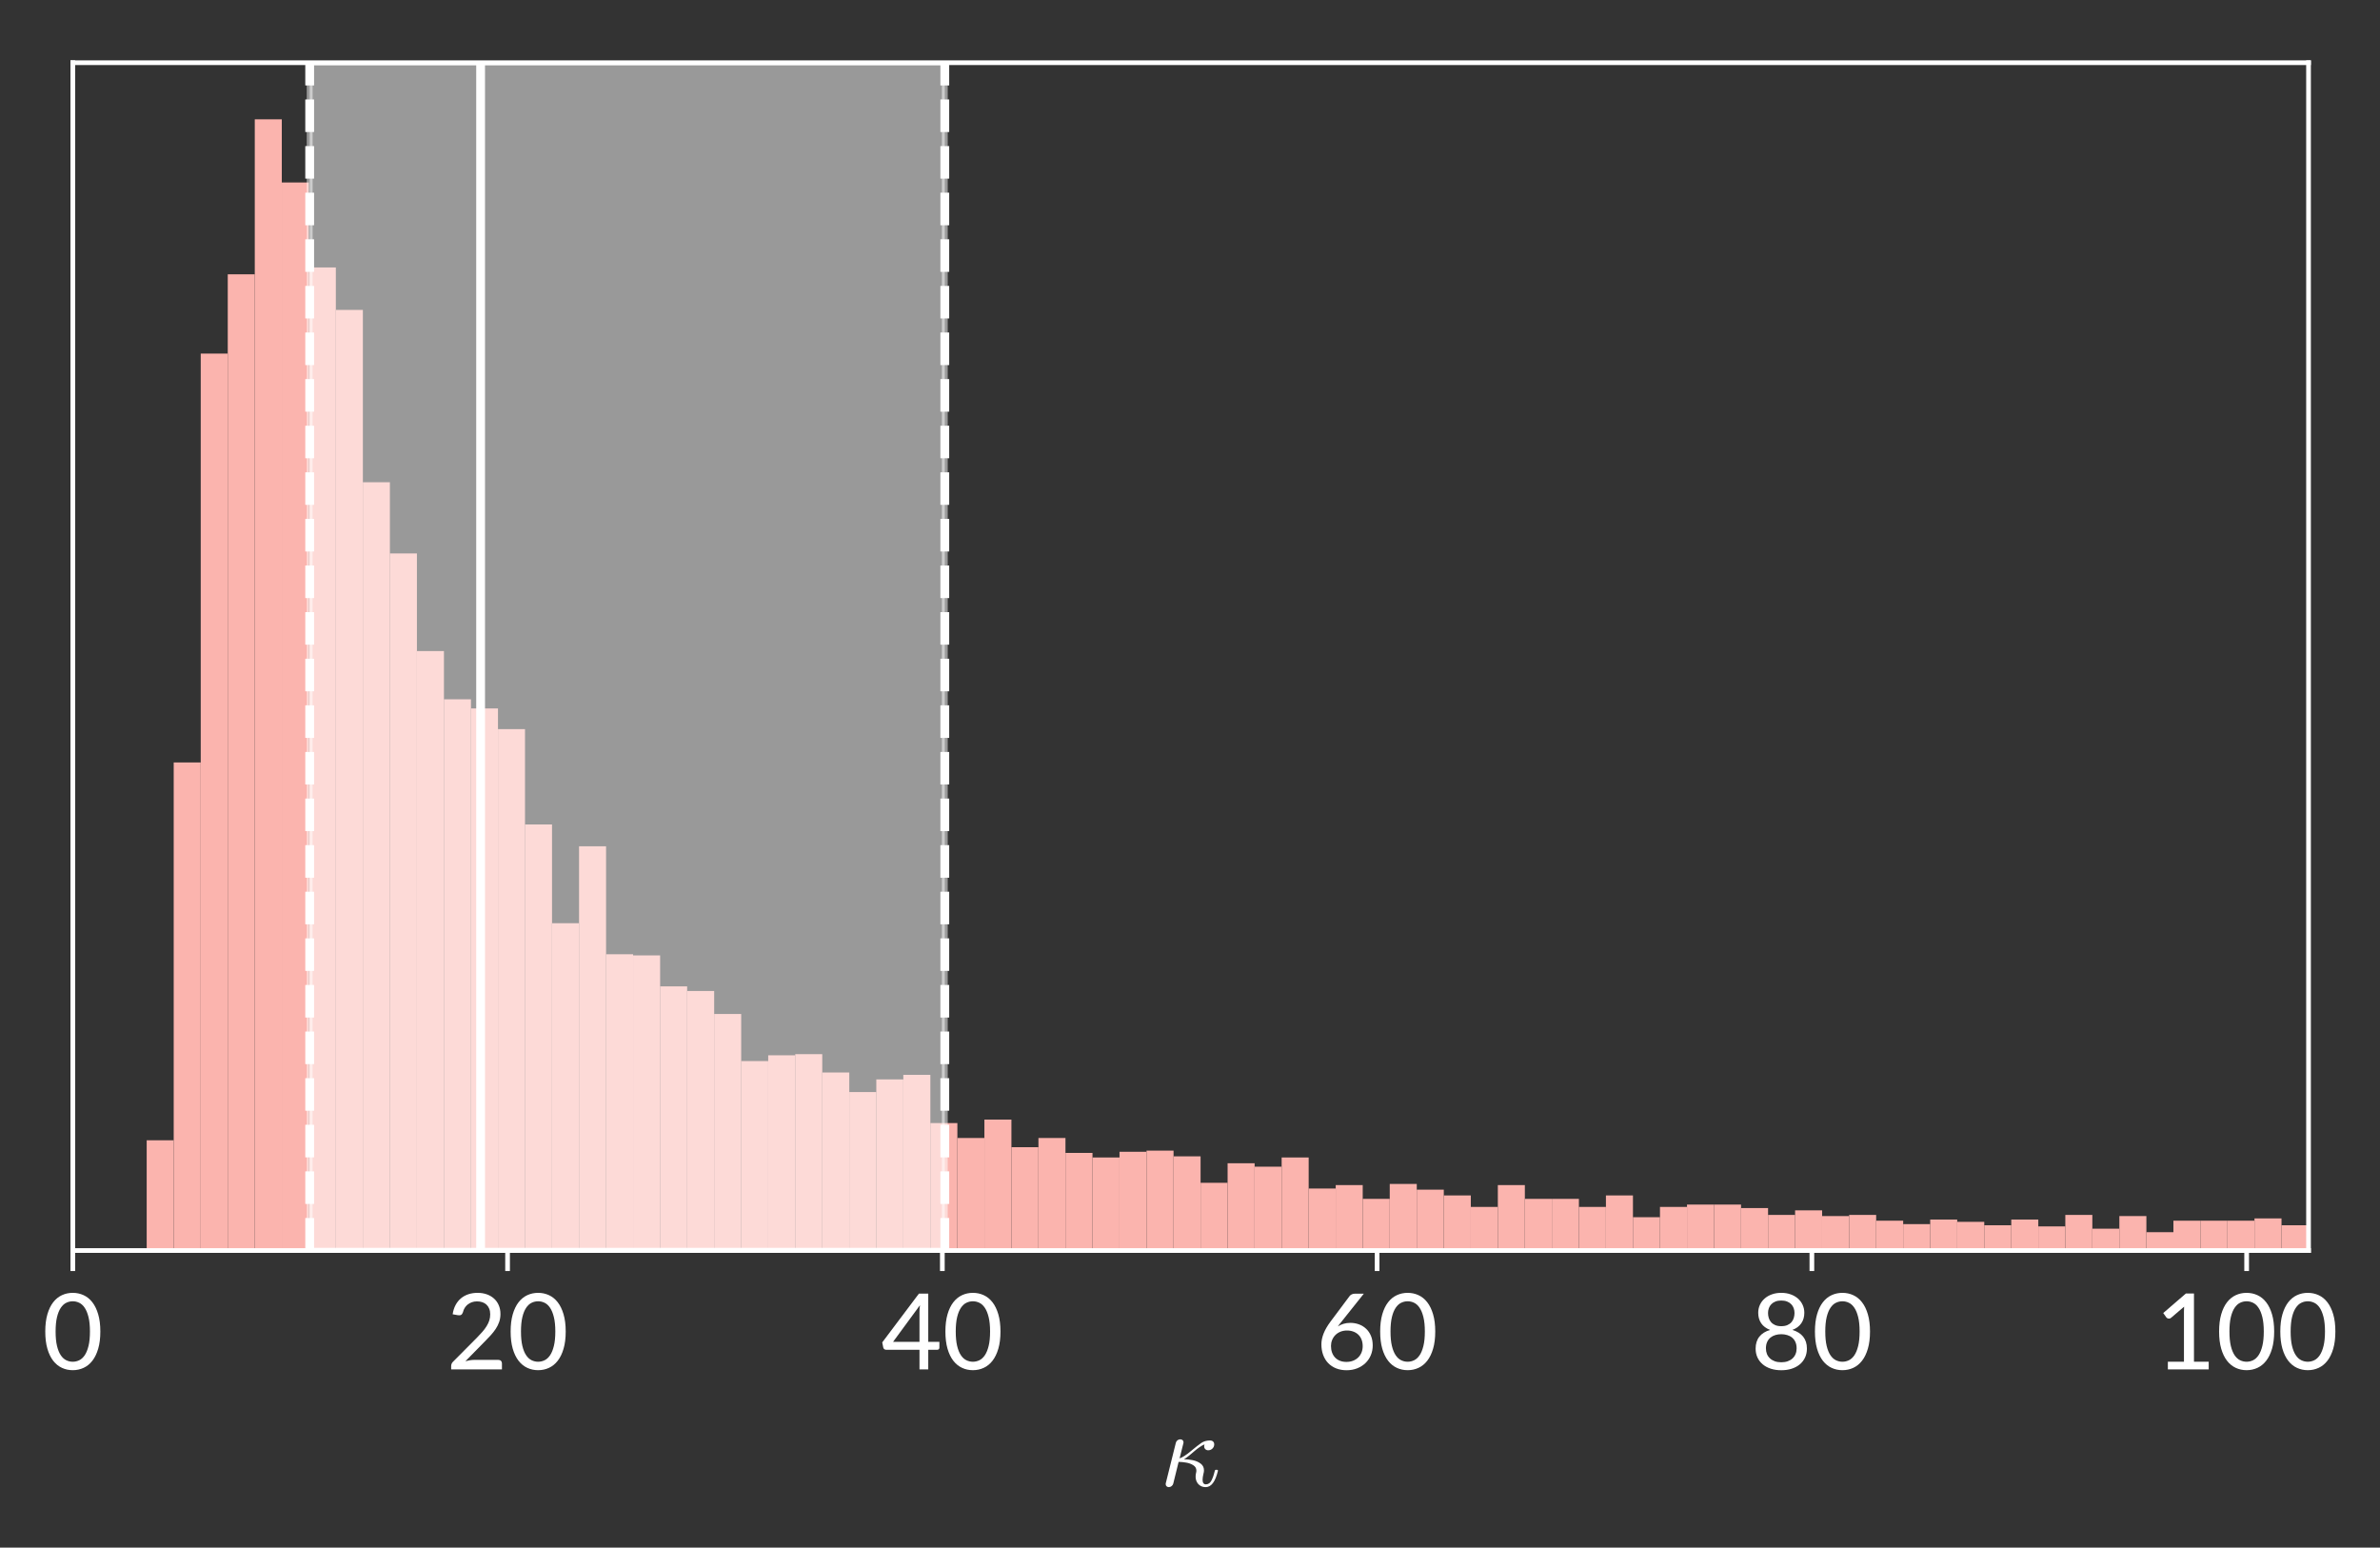<?xml version="1.0" encoding="utf-8" standalone="no"?>
<!DOCTYPE svg PUBLIC "-//W3C//DTD SVG 1.1//EN"
  "http://www.w3.org/Graphics/SVG/1.1/DTD/svg11.dtd">
<!-- Created with matplotlib (http://matplotlib.org/) -->
<svg height="264pt" version="1.1" viewBox="0 0 406 264" width="406pt" xmlns="http://www.w3.org/2000/svg" xmlns:xlink="http://www.w3.org/1999/xlink">
 <rect x="0" y="0" width="406" height="264" fill="#333333" stroke="none"/>
 <defs>
  <style type="text/css">
*{stroke-linecap:butt;stroke-linejoin:round;}
  </style>
 </defs>
 <g id="figure_1">
  <g id="patch_1">
   <path d="M 0 264.063 
L 406.11 264.063 
L 406.11 0 
L 0 0 
z
" style="fill:none;"/>
  </g>
  <g id="axes_1">
   <g id="patch_2">
    <path d="M 12.42 213.32 
L 393.808 213.32 
L 393.808 10.7 
L 12.42 10.7 
z
" style="fill:none;"/>
   </g>
   <g id="patch_3">
    <path clip-path="url(#pb4c3c72514)" d="M 25.023 213.32 
L 29.632 213.32 
L 29.632 194.513 
L 25.023 194.513 
z
" style="fill:#fbb4ae;"/>
   </g>
   <g id="patch_4">
    <path clip-path="url(#pb4c3c72514)" d="M 29.632 213.32 
L 34.242 213.32 
L 34.242 130.058 
L 29.632 130.058 
z
" style="fill:#fbb4ae;"/>
   </g>
   <g id="patch_5">
    <path clip-path="url(#pb4c3c72514)" d="M 34.242 213.32 
L 38.852 213.32 
L 38.852 60.314 
L 34.242 60.314 
z
" style="fill:#fbb4ae;"/>
   </g>
   <g id="patch_6">
    <path clip-path="url(#pb4c3c72514)" d="M 38.852 213.32 
L 43.462 213.32 
L 43.462 46.796 
L 38.852 46.796 
z
" style="fill:#fbb4ae;"/>
   </g>
   <g id="patch_7">
    <path clip-path="url(#pb4c3c72514)" d="M 43.462 213.32 
L 48.072 213.32 
L 48.072 20.349 
L 43.462 20.349 
z
" style="fill:#fbb4ae;"/>
   </g>
   <g id="patch_8">
    <path clip-path="url(#pb4c3c72514)" d="M 48.072 213.32 
L 52.681 213.32 
L 52.681 31.124 
L 48.072 31.124 
z
" style="fill:#fbb4ae;"/>
   </g>
   <g id="patch_9">
    <path clip-path="url(#pb4c3c72514)" d="M 52.681 213.32 
L 57.291 213.32 
L 57.291 45.621 
L 52.681 45.621 
z
" style="fill:#fbb4ae;"/>
   </g>
   <g id="patch_10">
    <path clip-path="url(#pb4c3c72514)" d="M 57.291 213.32 
L 61.901 213.32 
L 61.901 52.87 
L 57.291 52.87 
z
" style="fill:#fbb4ae;"/>
   </g>
   <g id="patch_11">
    <path clip-path="url(#pb4c3c72514)" d="M 61.901 213.32 
L 66.511 213.32 
L 66.511 82.256 
L 61.901 82.256 
z
" style="fill:#fbb4ae;"/>
   </g>
   <g id="patch_12">
    <path clip-path="url(#pb4c3c72514)" d="M 66.511 213.32 
L 71.121 213.32 
L 71.121 94.403 
L 66.511 94.403 
z
" style="fill:#fbb4ae;"/>
   </g>
   <g id="patch_13">
    <path clip-path="url(#pb4c3c72514)" d="M 71.121 213.32 
L 75.731 213.32 
L 75.731 111.055 
L 71.121 111.055 
z
" style="fill:#fbb4ae;"/>
   </g>
   <g id="patch_14">
    <path clip-path="url(#pb4c3c72514)" d="M 75.731 213.32 
L 80.34 213.32 
L 80.34 119.283 
L 75.731 119.283 
z
" style="fill:#fbb4ae;"/>
   </g>
   <g id="patch_15">
    <path clip-path="url(#pb4c3c72514)" d="M 80.34 213.32 
L 84.95 213.32 
L 84.95 120.85 
L 80.34 120.85 
z
" style="fill:#fbb4ae;"/>
   </g>
   <g id="patch_16">
    <path clip-path="url(#pb4c3c72514)" d="M 84.95 213.32 
L 89.56 213.32 
L 89.56 124.377 
L 84.95 124.377 
z
" style="fill:#fbb4ae;"/>
   </g>
   <g id="patch_17">
    <path clip-path="url(#pb4c3c72514)" d="M 89.56 213.32 
L 94.17 213.32 
L 94.17 140.637 
L 89.56 140.637 
z
" style="fill:#fbb4ae;"/>
   </g>
   <g id="patch_18">
    <path clip-path="url(#pb4c3c72514)" d="M 94.17 213.32 
L 98.78 213.32 
L 98.78 157.486 
L 94.17 157.486 
z
" style="fill:#fbb4ae;"/>
   </g>
   <g id="patch_19">
    <path clip-path="url(#pb4c3c72514)" d="M 98.78 213.32 
L 103.389 213.32 
L 103.389 144.36 
L 98.78 144.36 
z
" style="fill:#fbb4ae;"/>
   </g>
   <g id="patch_20">
    <path clip-path="url(#pb4c3c72514)" d="M 103.389 213.32 
L 107.999 213.32 
L 107.999 162.775 
L 103.389 162.775 
z
" style="fill:#fbb4ae;"/>
   </g>
   <g id="patch_21">
    <path clip-path="url(#pb4c3c72514)" d="M 107.999 213.32 
L 112.609 213.32 
L 112.609 162.971 
L 107.999 162.971 
z
" style="fill:#fbb4ae;"/>
   </g>
   <g id="patch_22">
    <path clip-path="url(#pb4c3c72514)" d="M 112.609 213.32 
L 117.219 213.32 
L 117.219 168.261 
L 112.609 168.261 
z
" style="fill:#fbb4ae;"/>
   </g>
   <g id="patch_23">
    <path clip-path="url(#pb4c3c72514)" d="M 117.219 213.32 
L 121.829 213.32 
L 121.829 169.044 
L 117.219 169.044 
z
" style="fill:#fbb4ae;"/>
   </g>
   <g id="patch_24">
    <path clip-path="url(#pb4c3c72514)" d="M 121.829 213.32 
L 126.438 213.32 
L 126.438 172.963 
L 121.829 172.963 
z
" style="fill:#fbb4ae;"/>
   </g>
   <g id="patch_25">
    <path clip-path="url(#pb4c3c72514)" d="M 126.438 213.32 
L 131.048 213.32 
L 131.048 180.995 
L 126.438 180.995 
z
" style="fill:#fbb4ae;"/>
   </g>
   <g id="patch_26">
    <path clip-path="url(#pb4c3c72514)" d="M 131.048 213.32 
L 135.658 213.32 
L 135.658 180.015 
L 131.048 180.015 
z
" style="fill:#fbb4ae;"/>
   </g>
   <g id="patch_27">
    <path clip-path="url(#pb4c3c72514)" d="M 135.658 213.32 
L 140.268 213.32 
L 140.268 179.819 
L 135.658 179.819 
z
" style="fill:#fbb4ae;"/>
   </g>
   <g id="patch_28">
    <path clip-path="url(#pb4c3c72514)" d="M 140.268 213.32 
L 144.878 213.32 
L 144.878 182.954 
L 140.268 182.954 
z
" style="fill:#fbb4ae;"/>
   </g>
   <g id="patch_29">
    <path clip-path="url(#pb4c3c72514)" d="M 144.878 213.32 
L 149.488 213.32 
L 149.488 186.284 
L 144.878 186.284 
z
" style="fill:#fbb4ae;"/>
   </g>
   <g id="patch_30">
    <path clip-path="url(#pb4c3c72514)" d="M 149.488 213.32 
L 154.097 213.32 
L 154.097 184.129 
L 149.488 184.129 
z
" style="fill:#fbb4ae;"/>
   </g>
   <g id="patch_31">
    <path clip-path="url(#pb4c3c72514)" d="M 154.097 213.32 
L 158.707 213.32 
L 158.707 183.346 
L 154.097 183.346 
z
" style="fill:#fbb4ae;"/>
   </g>
   <g id="patch_32">
    <path clip-path="url(#pb4c3c72514)" d="M 158.707 213.32 
L 163.317 213.32 
L 163.317 191.574 
L 158.707 191.574 
z
" style="fill:#fbb4ae;"/>
   </g>
   <g id="patch_33">
    <path clip-path="url(#pb4c3c72514)" d="M 163.317 213.32 
L 167.927 213.32 
L 167.927 194.121 
L 163.317 194.121 
z
" style="fill:#fbb4ae;"/>
   </g>
   <g id="patch_34">
    <path clip-path="url(#pb4c3c72514)" d="M 167.927 213.32 
L 172.537 213.32 
L 172.537 190.986 
L 167.927 190.986 
z
" style="fill:#fbb4ae;"/>
   </g>
   <g id="patch_35">
    <path clip-path="url(#pb4c3c72514)" d="M 172.537 213.32 
L 177.146 213.32 
L 177.146 195.688 
L 172.537 195.688 
z
" style="fill:#fbb4ae;"/>
   </g>
   <g id="patch_36">
    <path clip-path="url(#pb4c3c72514)" d="M 177.146 213.32 
L 181.756 213.32 
L 181.756 194.121 
L 177.146 194.121 
z
" style="fill:#fbb4ae;"/>
   </g>
   <g id="patch_37">
    <path clip-path="url(#pb4c3c72514)" d="M 181.756 213.32 
L 186.366 213.32 
L 186.366 196.668 
L 181.756 196.668 
z
" style="fill:#fbb4ae;"/>
   </g>
   <g id="patch_38">
    <path clip-path="url(#pb4c3c72514)" d="M 186.366 213.32 
L 190.976 213.32 
L 190.976 197.451 
L 186.366 197.451 
z
" style="fill:#fbb4ae;"/>
   </g>
   <g id="patch_39">
    <path clip-path="url(#pb4c3c72514)" d="M 190.976 213.32 
L 195.586 213.32 
L 195.586 196.472 
L 190.976 196.472 
z
" style="fill:#fbb4ae;"/>
   </g>
   <g id="patch_40">
    <path clip-path="url(#pb4c3c72514)" d="M 195.586 213.32 
L 200.195 213.32 
L 200.195 196.276 
L 195.586 196.276 
z
" style="fill:#fbb4ae;"/>
   </g>
   <g id="patch_41">
    <path clip-path="url(#pb4c3c72514)" d="M 200.195 213.32 
L 204.805 213.32 
L 204.805 197.255 
L 200.195 197.255 
z
" style="fill:#fbb4ae;"/>
   </g>
   <g id="patch_42">
    <path clip-path="url(#pb4c3c72514)" d="M 204.805 213.32 
L 209.415 213.32 
L 209.415 201.761 
L 204.805 201.761 
z
" style="fill:#fbb4ae;"/>
   </g>
   <g id="patch_43">
    <path clip-path="url(#pb4c3c72514)" d="M 209.415 213.32 
L 214.025 213.32 
L 214.025 198.431 
L 209.415 198.431 
z
" style="fill:#fbb4ae;"/>
   </g>
   <g id="patch_44">
    <path clip-path="url(#pb4c3c72514)" d="M 214.025 213.32 
L 218.635 213.32 
L 218.635 199.019 
L 214.025 199.019 
z
" style="fill:#fbb4ae;"/>
   </g>
   <g id="patch_45">
    <path clip-path="url(#pb4c3c72514)" d="M 218.635 213.32 
L 223.245 213.32 
L 223.245 197.451 
L 218.635 197.451 
z
" style="fill:#fbb4ae;"/>
   </g>
   <g id="patch_46">
    <path clip-path="url(#pb4c3c72514)" d="M 223.245 213.32 
L 227.854 213.32 
L 227.854 202.741 
L 223.245 202.741 
z
" style="fill:#fbb4ae;"/>
   </g>
   <g id="patch_47">
    <path clip-path="url(#pb4c3c72514)" d="M 227.854 213.32 
L 232.464 213.32 
L 232.464 202.153 
L 227.854 202.153 
z
" style="fill:#fbb4ae;"/>
   </g>
   <g id="patch_48">
    <path clip-path="url(#pb4c3c72514)" d="M 232.464 213.32 
L 237.074 213.32 
L 237.074 204.504 
L 232.464 204.504 
z
" style="fill:#fbb4ae;"/>
   </g>
   <g id="patch_49">
    <path clip-path="url(#pb4c3c72514)" d="M 237.074 213.32 
L 241.684 213.32 
L 241.684 201.957 
L 237.074 201.957 
z
" style="fill:#fbb4ae;"/>
   </g>
   <g id="patch_50">
    <path clip-path="url(#pb4c3c72514)" d="M 241.684 213.32 
L 246.294 213.32 
L 246.294 202.937 
L 241.684 202.937 
z
" style="fill:#fbb4ae;"/>
   </g>
   <g id="patch_51">
    <path clip-path="url(#pb4c3c72514)" d="M 246.294 213.32 
L 250.903 213.32 
L 250.903 203.916 
L 246.294 203.916 
z
" style="fill:#fbb4ae;"/>
   </g>
   <g id="patch_52">
    <path clip-path="url(#pb4c3c72514)" d="M 250.903 213.32 
L 255.513 213.32 
L 255.513 205.875 
L 250.903 205.875 
z
" style="fill:#fbb4ae;"/>
   </g>
   <g id="patch_53">
    <path clip-path="url(#pb4c3c72514)" d="M 255.513 213.32 
L 260.123 213.32 
L 260.123 202.153 
L 255.513 202.153 
z
" style="fill:#fbb4ae;"/>
   </g>
   <g id="patch_54">
    <path clip-path="url(#pb4c3c72514)" d="M 260.123 213.32 
L 264.733 213.32 
L 264.733 204.504 
L 260.123 204.504 
z
" style="fill:#fbb4ae;"/>
   </g>
   <g id="patch_55">
    <path clip-path="url(#pb4c3c72514)" d="M 264.733 213.32 
L 269.343 213.32 
L 269.343 204.504 
L 264.733 204.504 
z
" style="fill:#fbb4ae;"/>
   </g>
   <g id="patch_56">
    <path clip-path="url(#pb4c3c72514)" d="M 269.343 213.32 
L 273.953 213.32 
L 273.953 205.875 
L 269.343 205.875 
z
" style="fill:#fbb4ae;"/>
   </g>
   <g id="patch_57">
    <path clip-path="url(#pb4c3c72514)" d="M 273.953 213.32 
L 278.562 213.32 
L 278.562 203.916 
L 273.953 203.916 
z
" style="fill:#fbb4ae;"/>
   </g>
   <g id="patch_58">
    <path clip-path="url(#pb4c3c72514)" d="M 278.562 213.32 
L 283.172 213.32 
L 283.172 207.639 
L 278.562 207.639 
z
" style="fill:#fbb4ae;"/>
   </g>
   <g id="patch_59">
    <path clip-path="url(#pb4c3c72514)" d="M 283.172 213.32 
L 287.782 213.32 
L 287.782 205.875 
L 283.172 205.875 
z
" style="fill:#fbb4ae;"/>
   </g>
   <g id="patch_60">
    <path clip-path="url(#pb4c3c72514)" d="M 287.782 213.32 
L 292.392 213.32 
L 292.392 205.484 
L 287.782 205.484 
z
" style="fill:#fbb4ae;"/>
   </g>
   <g id="patch_61">
    <path clip-path="url(#pb4c3c72514)" d="M 292.392 213.32 
L 297.002 213.32 
L 297.002 205.484 
L 292.392 205.484 
z
" style="fill:#fbb4ae;"/>
   </g>
   <g id="patch_62">
    <path clip-path="url(#pb4c3c72514)" d="M 297.002 213.32 
L 301.611 213.32 
L 301.611 206.071 
L 297.002 206.071 
z
" style="fill:#fbb4ae;"/>
   </g>
   <g id="patch_63">
    <path clip-path="url(#pb4c3c72514)" d="M 301.611 213.32 
L 306.221 213.32 
L 306.221 207.247 
L 301.611 207.247 
z
" style="fill:#fbb4ae;"/>
   </g>
   <g id="patch_64">
    <path clip-path="url(#pb4c3c72514)" d="M 306.221 213.32 
L 310.831 213.32 
L 310.831 206.463 
L 306.221 206.463 
z
" style="fill:#fbb4ae;"/>
   </g>
   <g id="patch_65">
    <path clip-path="url(#pb4c3c72514)" d="M 310.831 213.32 
L 315.441 213.32 
L 315.441 207.443 
L 310.831 207.443 
z
" style="fill:#fbb4ae;"/>
   </g>
   <g id="patch_66">
    <path clip-path="url(#pb4c3c72514)" d="M 315.441 213.32 
L 320.051 213.32 
L 320.051 207.247 
L 315.441 207.247 
z
" style="fill:#fbb4ae;"/>
   </g>
   <g id="patch_67">
    <path clip-path="url(#pb4c3c72514)" d="M 320.051 213.32 
L 324.66 213.32 
L 324.66 208.226 
L 320.051 208.226 
z
" style="fill:#fbb4ae;"/>
   </g>
   <g id="patch_68">
    <path clip-path="url(#pb4c3c72514)" d="M 324.66 213.32 
L 329.27 213.32 
L 329.27 208.814 
L 324.66 208.814 
z
" style="fill:#fbb4ae;"/>
   </g>
   <g id="patch_69">
    <path clip-path="url(#pb4c3c72514)" d="M 329.27 213.32 
L 333.88 213.32 
L 333.88 208.03 
L 329.27 208.03 
z
" style="fill:#fbb4ae;"/>
   </g>
   <g id="patch_70">
    <path clip-path="url(#pb4c3c72514)" d="M 333.88 213.32 
L 338.49 213.32 
L 338.49 208.422 
L 333.88 208.422 
z
" style="fill:#fbb4ae;"/>
   </g>
   <g id="patch_71">
    <path clip-path="url(#pb4c3c72514)" d="M 338.49 213.32 
L 343.1 213.32 
L 343.1 209.01 
L 338.49 209.01 
z
" style="fill:#fbb4ae;"/>
   </g>
   <g id="patch_72">
    <path clip-path="url(#pb4c3c72514)" d="M 343.1 213.32 
L 347.71 213.32 
L 347.71 208.03 
L 343.1 208.03 
z
" style="fill:#fbb4ae;"/>
   </g>
   <g id="patch_73">
    <path clip-path="url(#pb4c3c72514)" d="M 347.71 213.32 
L 352.319 213.32 
L 352.319 209.206 
L 347.71 209.206 
z
" style="fill:#fbb4ae;"/>
   </g>
   <g id="patch_74">
    <path clip-path="url(#pb4c3c72514)" d="M 352.319 213.32 
L 356.929 213.32 
L 356.929 207.247 
L 352.319 207.247 
z
" style="fill:#fbb4ae;"/>
   </g>
   <g id="patch_75">
    <path clip-path="url(#pb4c3c72514)" d="M 356.929 213.32 
L 361.539 213.32 
L 361.539 209.598 
L 356.929 209.598 
z
" style="fill:#fbb4ae;"/>
   </g>
   <g id="patch_76">
    <path clip-path="url(#pb4c3c72514)" d="M 361.539 213.32 
L 366.149 213.32 
L 366.149 207.443 
L 361.539 207.443 
z
" style="fill:#fbb4ae;"/>
   </g>
   <g id="patch_77">
    <path clip-path="url(#pb4c3c72514)" d="M 366.149 213.32 
L 370.759 213.32 
L 370.759 210.185 
L 366.149 210.185 
z
" style="fill:#fbb4ae;"/>
   </g>
   <g id="patch_78">
    <path clip-path="url(#pb4c3c72514)" d="M 370.759 213.32 
L 375.368 213.32 
L 375.368 208.226 
L 370.759 208.226 
z
" style="fill:#fbb4ae;"/>
   </g>
   <g id="patch_79">
    <path clip-path="url(#pb4c3c72514)" d="M 375.368 213.32 
L 379.978 213.32 
L 379.978 208.226 
L 375.368 208.226 
z
" style="fill:#fbb4ae;"/>
   </g>
   <g id="patch_80">
    <path clip-path="url(#pb4c3c72514)" d="M 379.978 213.32 
L 384.588 213.32 
L 384.588 208.226 
L 379.978 208.226 
z
" style="fill:#fbb4ae;"/>
   </g>
   <g id="patch_81">
    <path clip-path="url(#pb4c3c72514)" d="M 384.588 213.32 
L 389.198 213.32 
L 389.198 207.835 
L 384.588 207.835 
z
" style="fill:#fbb4ae;"/>
   </g>
   <g id="patch_82">
    <path clip-path="url(#pb4c3c72514)" d="M 389.198 213.32 
L 393.808 213.32 
L 393.808 209.01 
L 389.198 209.01 
z
" style="fill:#fbb4ae;"/>
   </g>
   <g id="patch_83">
    <path clip-path="url(#pb4c3c72514)" d="M 52.829 213.32 
L 52.829 10.7 
L 161.171 10.7 
L 161.171 213.32 
z
" style="fill:#ffffff;opacity:0.5;stroke:#ffffff;stroke-linejoin:miter;"/>
   </g>
   <g id="matplotlib.axis_1">
    <g id="xtick_1">
     <g id="line2d_1">
      <defs>
       <path d="M 0 0 
L 0 3.5 
" id="m2b29ef7820" style="stroke:#ffffff;stroke-width:0.8;"/>
      </defs>
      <g>
       <use style="fill:#ffffff;stroke:#ffffff;stroke-width:0.8;" x="12.42" xlink:href="#m2b29ef7820" y="213.32"/>
      </g>
     </g>
     <g id="text_1">
      <!-- 0 -->
      <defs>
       <path d="M 55.094 35.906 
Q 55.094 26.5 53.062 19.594 
Q 51.047 12.703 47.516 8.172 
Q 44 3.656 39.219 1.453 
Q 34.453 -0.75 28.953 -0.75 
Q 23.453 -0.75 18.703 1.453 
Q 13.953 3.656 10.422 8.172 
Q 6.906 12.703 4.906 19.594 
Q 2.906 26.5 2.906 35.906 
Q 2.906 45.297 4.906 52.188 
Q 6.906 59.094 10.422 63.625 
Q 13.953 68.156 18.703 70.344 
Q 23.453 72.547 28.953 72.547 
Q 34.453 72.547 39.219 70.344 
Q 44 68.156 47.516 63.625 
Q 51.047 59.094 53.062 52.188 
Q 55.094 45.297 55.094 35.906 
z
M 45.25 35.906 
Q 45.25 44 43.891 49.5 
Q 42.547 55 40.297 58.344 
Q 38.047 61.703 35.094 63.125 
Q 32.156 64.547 28.953 64.547 
Q 25.75 64.547 22.797 63.125 
Q 19.844 61.703 17.594 58.344 
Q 15.344 55 14.016 49.5 
Q 12.703 44 12.703 35.906 
Q 12.703 27.75 14.016 22.25 
Q 15.344 16.75 17.594 13.422 
Q 19.844 10.094 22.797 8.672 
Q 25.75 7.25 28.953 7.25 
Q 32.156 7.25 35.094 8.672 
Q 38.047 10.094 40.297 13.422 
Q 42.547 16.75 43.891 22.25 
Q 45.25 27.75 45.25 35.906 
z
" id="Lato-Medium-30"/>
      </defs>
      <g style="fill:#ffffff;" transform="translate(7.2 233.595)scale(0.18 -0.18)">
       <use xlink:href="#Lato-Medium-30"/>
      </g>
     </g>
    </g>
    <g id="xtick_2">
     <g id="line2d_2">
      <g>
       <use style="fill:#ffffff;stroke:#ffffff;stroke-width:0.8;" x="86.586" xlink:href="#m2b29ef7820" y="213.32"/>
      </g>
     </g>
     <g id="text_2">
      <!-- 20 -->
      <defs>
       <path d="M 29.594 72.547 
Q 34.25 72.547 38.203 71.172 
Q 42.156 69.797 45.047 67.219 
Q 47.953 64.656 49.594 60.922 
Q 51.25 57.203 51.25 52.5 
Q 51.25 48.5 50.078 45.078 
Q 48.906 41.656 46.875 38.547 
Q 44.844 35.453 42.172 32.5 
Q 39.5 29.547 36.5 26.547 
L 18.047 7.75 
Q 20.094 8.297 22.188 8.641 
Q 24.297 9 26.203 9 
L 49.297 9 
Q 50.844 9 51.75 8.094 
Q 52.656 7.203 52.656 5.75 
L 52.656 0 
L 4.547 0 
L 4.547 3.25 
Q 4.547 4.25 4.969 5.328 
Q 5.406 6.406 6.297 7.25 
L 29.047 30.156 
Q 31.906 33.047 34.203 35.688 
Q 36.5 38.344 38.141 41 
Q 39.797 43.656 40.672 46.375 
Q 41.547 49.094 41.547 52.203 
Q 41.547 55.25 40.594 57.547 
Q 39.656 59.844 37.969 61.391 
Q 36.297 62.953 34 63.703 
Q 31.703 64.453 29.047 64.453 
Q 26.406 64.453 24.203 63.672 
Q 22 62.906 20.266 61.531 
Q 18.547 60.156 17.375 58.281 
Q 16.203 56.406 15.703 54.156 
Q 15.047 52.297 13.969 51.672 
Q 12.906 51.047 10.953 51.344 
L 5.953 52.25 
Q 6.703 57.203 8.719 61 
Q 10.75 64.797 13.844 67.375 
Q 16.953 69.953 20.953 71.25 
Q 24.953 72.547 29.594 72.547 
z
" id="Lato-Medium-32"/>
      </defs>
      <g style="fill:#ffffff;" transform="translate(76.146 233.595)scale(0.18 -0.18)">
       <use xlink:href="#Lato-Medium-32"/>
       <use x="58" xlink:href="#Lato-Medium-30"/>
      </g>
     </g>
    </g>
    <g id="xtick_3">
     <g id="line2d_3">
      <g>
       <use style="fill:#ffffff;stroke:#ffffff;stroke-width:0.8;" x="160.752" xlink:href="#m2b29ef7820" y="213.32"/>
      </g>
     </g>
     <g id="text_3">
      <!-- 40 -->
      <defs>
       <path d="M 44.656 26.094 
L 55.203 26.094 
L 55.203 20.594 
Q 55.203 19.75 54.672 19.172 
Q 54.156 18.594 53.156 18.594 
L 44.656 18.594 
L 44.656 0 
L 36.344 0 
L 36.344 18.594 
L 4.75 18.594 
Q 3.703 18.594 2.953 19.188 
Q 2.203 19.797 2 20.75 
L 1.047 25.594 
L 35.797 71.797 
L 44.656 71.797 
z
M 36.344 54.594 
Q 36.344 55.953 36.438 57.547 
Q 36.547 59.156 36.797 60.844 
L 11.297 26.094 
L 36.344 26.094 
z
" id="Lato-Medium-34"/>
      </defs>
      <g style="fill:#ffffff;" transform="translate(150.312 233.595)scale(0.18 -0.18)">
       <use xlink:href="#Lato-Medium-34"/>
       <use x="58" xlink:href="#Lato-Medium-30"/>
      </g>
     </g>
    </g>
    <g id="xtick_4">
     <g id="line2d_4">
      <g>
       <use style="fill:#ffffff;stroke:#ffffff;stroke-width:0.8;" x="234.918" xlink:href="#m2b29ef7820" y="213.32"/>
      </g>
     </g>
     <g id="text_4">
      <!-- 60 -->
      <defs>
       <path d="M 24.094 45 
Q 23.203 43.844 22.344 42.797 
Q 21.5 41.75 20.75 40.703 
Q 23.203 42.297 26.172 43.188 
Q 29.156 44.094 32.594 44.094 
Q 36.906 44.094 40.75 42.688 
Q 44.594 41.297 47.516 38.562 
Q 50.453 35.844 52.141 31.844 
Q 53.844 27.844 53.844 22.703 
Q 53.844 17.75 52.047 13.453 
Q 50.25 9.156 46.969 6 
Q 43.703 2.844 39.141 1.016 
Q 34.594 -0.797 29.094 -0.797 
Q 23.594 -0.797 19.188 0.953 
Q 14.797 2.703 11.672 5.922 
Q 8.547 9.156 6.875 13.703 
Q 5.203 18.25 5.203 23.844 
Q 5.203 28.594 7.266 33.922 
Q 9.344 39.25 13.844 45.297 
L 31.906 69.453 
Q 32.594 70.453 33.938 71.094 
Q 35.297 71.75 36.953 71.75 
L 45.406 71.75 
z
M 14.297 22.203 
Q 14.297 18.844 15.266 16.062 
Q 16.25 13.297 18.125 11.297 
Q 20 9.297 22.719 8.188 
Q 25.453 7.094 28.906 7.094 
Q 32.406 7.094 35.25 8.219 
Q 38.094 9.344 40.125 11.344 
Q 42.156 13.344 43.25 16.062 
Q 44.344 18.797 44.344 22 
Q 44.344 25.453 43.266 28.219 
Q 42.203 31 40.219 32.891 
Q 38.25 34.797 35.516 35.812 
Q 32.797 36.844 29.5 36.844 
Q 26 36.844 23.172 35.672 
Q 20.344 34.5 18.375 32.469 
Q 16.406 30.453 15.344 27.797 
Q 14.297 25.156 14.297 22.203 
z
" id="Lato-Medium-36"/>
      </defs>
      <g style="fill:#ffffff;" transform="translate(224.478 233.595)scale(0.18 -0.18)">
       <use xlink:href="#Lato-Medium-36"/>
       <use x="58" xlink:href="#Lato-Medium-30"/>
      </g>
     </g>
    </g>
    <g id="xtick_5">
     <g id="line2d_5">
      <g>
       <use style="fill:#ffffff;stroke:#ffffff;stroke-width:0.8;" x="309.084" xlink:href="#m2b29ef7820" y="213.32"/>
      </g>
     </g>
     <g id="text_5">
      <!-- 80 -->
      <defs>
       <path d="M 29 -0.797 
Q 23.594 -0.797 19.125 0.641 
Q 14.656 2.094 11.453 4.766 
Q 8.25 7.453 6.469 11.219 
Q 4.703 15 4.703 19.703 
Q 4.703 26.547 8.219 31 
Q 11.75 35.453 18.453 37.406 
Q 12.844 39.5 10 43.672 
Q 7.156 47.844 7.156 53.656 
Q 7.156 57.656 8.719 61.094 
Q 10.297 64.547 13.172 67.094 
Q 16.047 69.656 20.062 71.094 
Q 24.094 72.547 29 72.547 
Q 33.906 72.547 37.922 71.094 
Q 41.953 69.656 44.828 67.094 
Q 47.703 64.547 49.266 61.094 
Q 50.844 57.656 50.844 53.656 
Q 50.844 47.844 47.969 43.672 
Q 45.094 39.5 39.5 37.406 
Q 46.203 35.453 49.75 31 
Q 53.297 26.547 53.297 19.703 
Q 53.297 15 51.516 11.219 
Q 49.75 7.453 46.547 4.766 
Q 43.344 2.094 38.875 0.641 
Q 34.406 -0.797 29 -0.797 
z
M 29 6.75 
Q 32.453 6.75 35.141 7.719 
Q 37.844 8.703 39.719 10.453 
Q 41.594 12.203 42.562 14.594 
Q 43.547 17 43.547 19.906 
Q 43.547 23.453 42.375 26 
Q 41.203 28.547 39.203 30.172 
Q 37.203 31.797 34.547 32.562 
Q 31.906 33.344 29 33.344 
Q 26.047 33.344 23.422 32.562 
Q 20.797 31.797 18.797 30.172 
Q 16.797 28.547 15.625 26 
Q 14.453 23.453 14.453 19.906 
Q 14.453 17 15.422 14.594 
Q 16.406 12.203 18.281 10.453 
Q 20.156 8.703 22.844 7.719 
Q 25.547 6.75 29 6.75 
z
M 29 40.953 
Q 32.453 40.953 34.828 42 
Q 37.203 43.047 38.703 44.797 
Q 40.203 46.547 40.875 48.797 
Q 41.547 51.047 41.547 53.453 
Q 41.547 55.844 40.766 58 
Q 40 60.156 38.422 61.781 
Q 36.844 63.406 34.5 64.328 
Q 32.156 65.25 29 65.25 
Q 25.844 65.25 23.5 64.328 
Q 21.156 63.406 19.578 61.781 
Q 18 60.156 17.219 58 
Q 16.453 55.844 16.453 53.453 
Q 16.453 51.047 17.125 48.797 
Q 17.797 46.547 19.297 44.797 
Q 20.797 43.047 23.172 42 
Q 25.547 40.953 29 40.953 
z
" id="Lato-Medium-38"/>
      </defs>
      <g style="fill:#ffffff;" transform="translate(298.644 233.595)scale(0.18 -0.18)">
       <use xlink:href="#Lato-Medium-38"/>
       <use x="58" xlink:href="#Lato-Medium-30"/>
      </g>
     </g>
    </g>
    <g id="xtick_6">
     <g id="line2d_6">
      <g>
       <use style="fill:#ffffff;stroke:#ffffff;stroke-width:0.8;" x="383.25" xlink:href="#m2b29ef7820" y="213.32"/>
      </g>
     </g>
     <g id="text_6">
      <!-- 100 -->
      <defs>
       <path d="M 12.344 7.25 
L 27.594 7.25 
L 27.594 54.906 
Q 27.594 57.094 27.75 59.453 
L 15.406 48.906 
Q 14.703 48.344 14.016 48.188 
Q 13.344 48.047 12.75 48.172 
Q 12.156 48.297 11.656 48.594 
Q 11.156 48.906 10.906 49.25 
L 7.953 53.406 
L 29.406 71.906 
L 37.094 71.906 
L 37.094 7.25 
L 51.047 7.25 
L 51.047 0 
L 12.344 0 
z
" id="Lato-Medium-31"/>
      </defs>
      <g style="fill:#ffffff;" transform="translate(367.59 233.595)scale(0.18 -0.18)">
       <use xlink:href="#Lato-Medium-31"/>
       <use x="58" xlink:href="#Lato-Medium-30"/>
       <use x="116" xlink:href="#Lato-Medium-30"/>
      </g>
     </g>
    </g>
    <g id="text_7">
     <!-- $\kappa$ -->
     <defs>
      <path d="M 5.328 1.703 
Q 5.328 2.297 5.422 2.594 
L 14.984 41.016 
Q 15.375 42.438 16.547 43.312 
Q 17.719 44.188 19.188 44.188 
Q 20.453 44.188 21.328 43.422 
Q 22.219 42.672 22.219 41.406 
Q 22.219 41.109 22.188 40.938 
Q 22.172 40.766 22.125 40.578 
L 18.5 26.125 
Q 22.516 27.438 29.156 32.984 
Q 35.797 38.531 39.188 40.812 
Q 42.578 43.109 47.516 43.109 
Q 49.125 43.109 50.219 42.109 
Q 51.312 41.109 51.312 39.406 
Q 51.312 37.062 49.625 35.422 
Q 47.953 33.797 45.609 33.797 
Q 44 33.797 42.891 34.844 
Q 41.797 35.891 41.797 37.5 
Q 41.797 38.625 42.188 39.406 
Q 39.797 38.422 37.281 36.656 
Q 34.766 34.906 32.719 33.125 
Q 30.672 31.344 27.781 28.953 
Q 24.906 26.562 22.609 25.297 
Q 26.703 25.297 31 24.406 
Q 35.297 23.531 38.453 21.188 
Q 41.609 18.844 41.609 14.797 
Q 41.609 13.188 41.219 12.016 
Q 40.281 8.016 40.281 6 
Q 40.281 1.516 43.406 1.516 
Q 46.969 1.516 48.875 5.469 
Q 50.781 9.422 52 14.703 
Q 52.203 15.281 52.781 15.281 
L 54 15.281 
Q 54.391 15.281 54.641 15.016 
Q 54.891 14.75 54.891 14.406 
Q 54.891 14.312 54.781 14.109 
Q 51.125 -1.125 43.219 -1.125 
Q 40.375 -1.125 38.203 0.188 
Q 36.031 1.516 34.859 3.781 
Q 33.688 6.062 33.688 8.891 
Q 33.688 10.688 34.078 12.203 
Q 34.422 13.578 34.422 14.5 
Q 34.422 17.719 31.562 19.578 
Q 28.719 21.438 24.828 22.109 
Q 20.953 22.797 17.578 22.797 
L 12.5 2.203 
Q 12.156 0.828 10.953 -0.141 
Q 9.766 -1.125 8.297 -1.125 
Q 7.078 -1.125 6.203 -0.344 
Q 5.328 0.438 5.328 1.703 
z
" id="Cmmi10-2219"/>
     </defs>
     <g style="fill:#ffffff;" transform="translate(197.894 253.623)scale(0.18 -0.18)">
      <use transform="translate(0 0.812)" xlink:href="#Cmmi10-2219"/>
     </g>
    </g>
   </g>
   <g id="matplotlib.axis_2"/>
   <g id="line2d_7">
    <path clip-path="url(#pb4c3c72514)" d="M 81.986 213.32 
L 81.986 10.7 
" style="fill:none;stroke:#ffffff;stroke-linecap:square;stroke-width:1.5;"/>
   </g>
   <g id="line2d_8">
    <path clip-path="url(#pb4c3c72514)" d="M 52.829 213.32 
L 52.829 10.7 
" style="fill:none;stroke:#ffffff;stroke-dasharray:5.55,2.4;stroke-dashoffset:0;stroke-width:1.5;"/>
   </g>
   <g id="line2d_9">
    <path clip-path="url(#pb4c3c72514)" d="M 161.171 213.32 
L 161.171 10.7 
" style="fill:none;stroke:#ffffff;stroke-dasharray:5.55,2.4;stroke-dashoffset:0;stroke-width:1.5;"/>
   </g>
   <g id="patch_84">
    <path d="M 12.42 213.32 
L 12.42 10.7 
" style="fill:none;stroke:#ffffff;stroke-linecap:square;stroke-linejoin:miter;stroke-width:0.8;"/>
   </g>
   <g id="patch_85">
    <path d="M 393.808 213.32 
L 393.808 10.7 
" style="fill:none;stroke:#ffffff;stroke-linecap:square;stroke-linejoin:miter;stroke-width:0.8;"/>
   </g>
   <g id="patch_86">
    <path d="M 12.42 213.32 
L 393.808 213.32 
" style="fill:none;stroke:#ffffff;stroke-linecap:square;stroke-linejoin:miter;stroke-width:0.8;"/>
   </g>
   <g id="patch_87">
    <path d="M 12.42 10.7 
L 393.808 10.7 
" style="fill:none;stroke:#ffffff;stroke-linecap:square;stroke-linejoin:miter;stroke-width:0.8;"/>
   </g>
  </g>
 </g>
 <defs>
  <clipPath id="pb4c3c72514">
   <rect height="202.62" width="381.388" x="12.42" y="10.7"/>
  </clipPath>
 </defs>
</svg>
